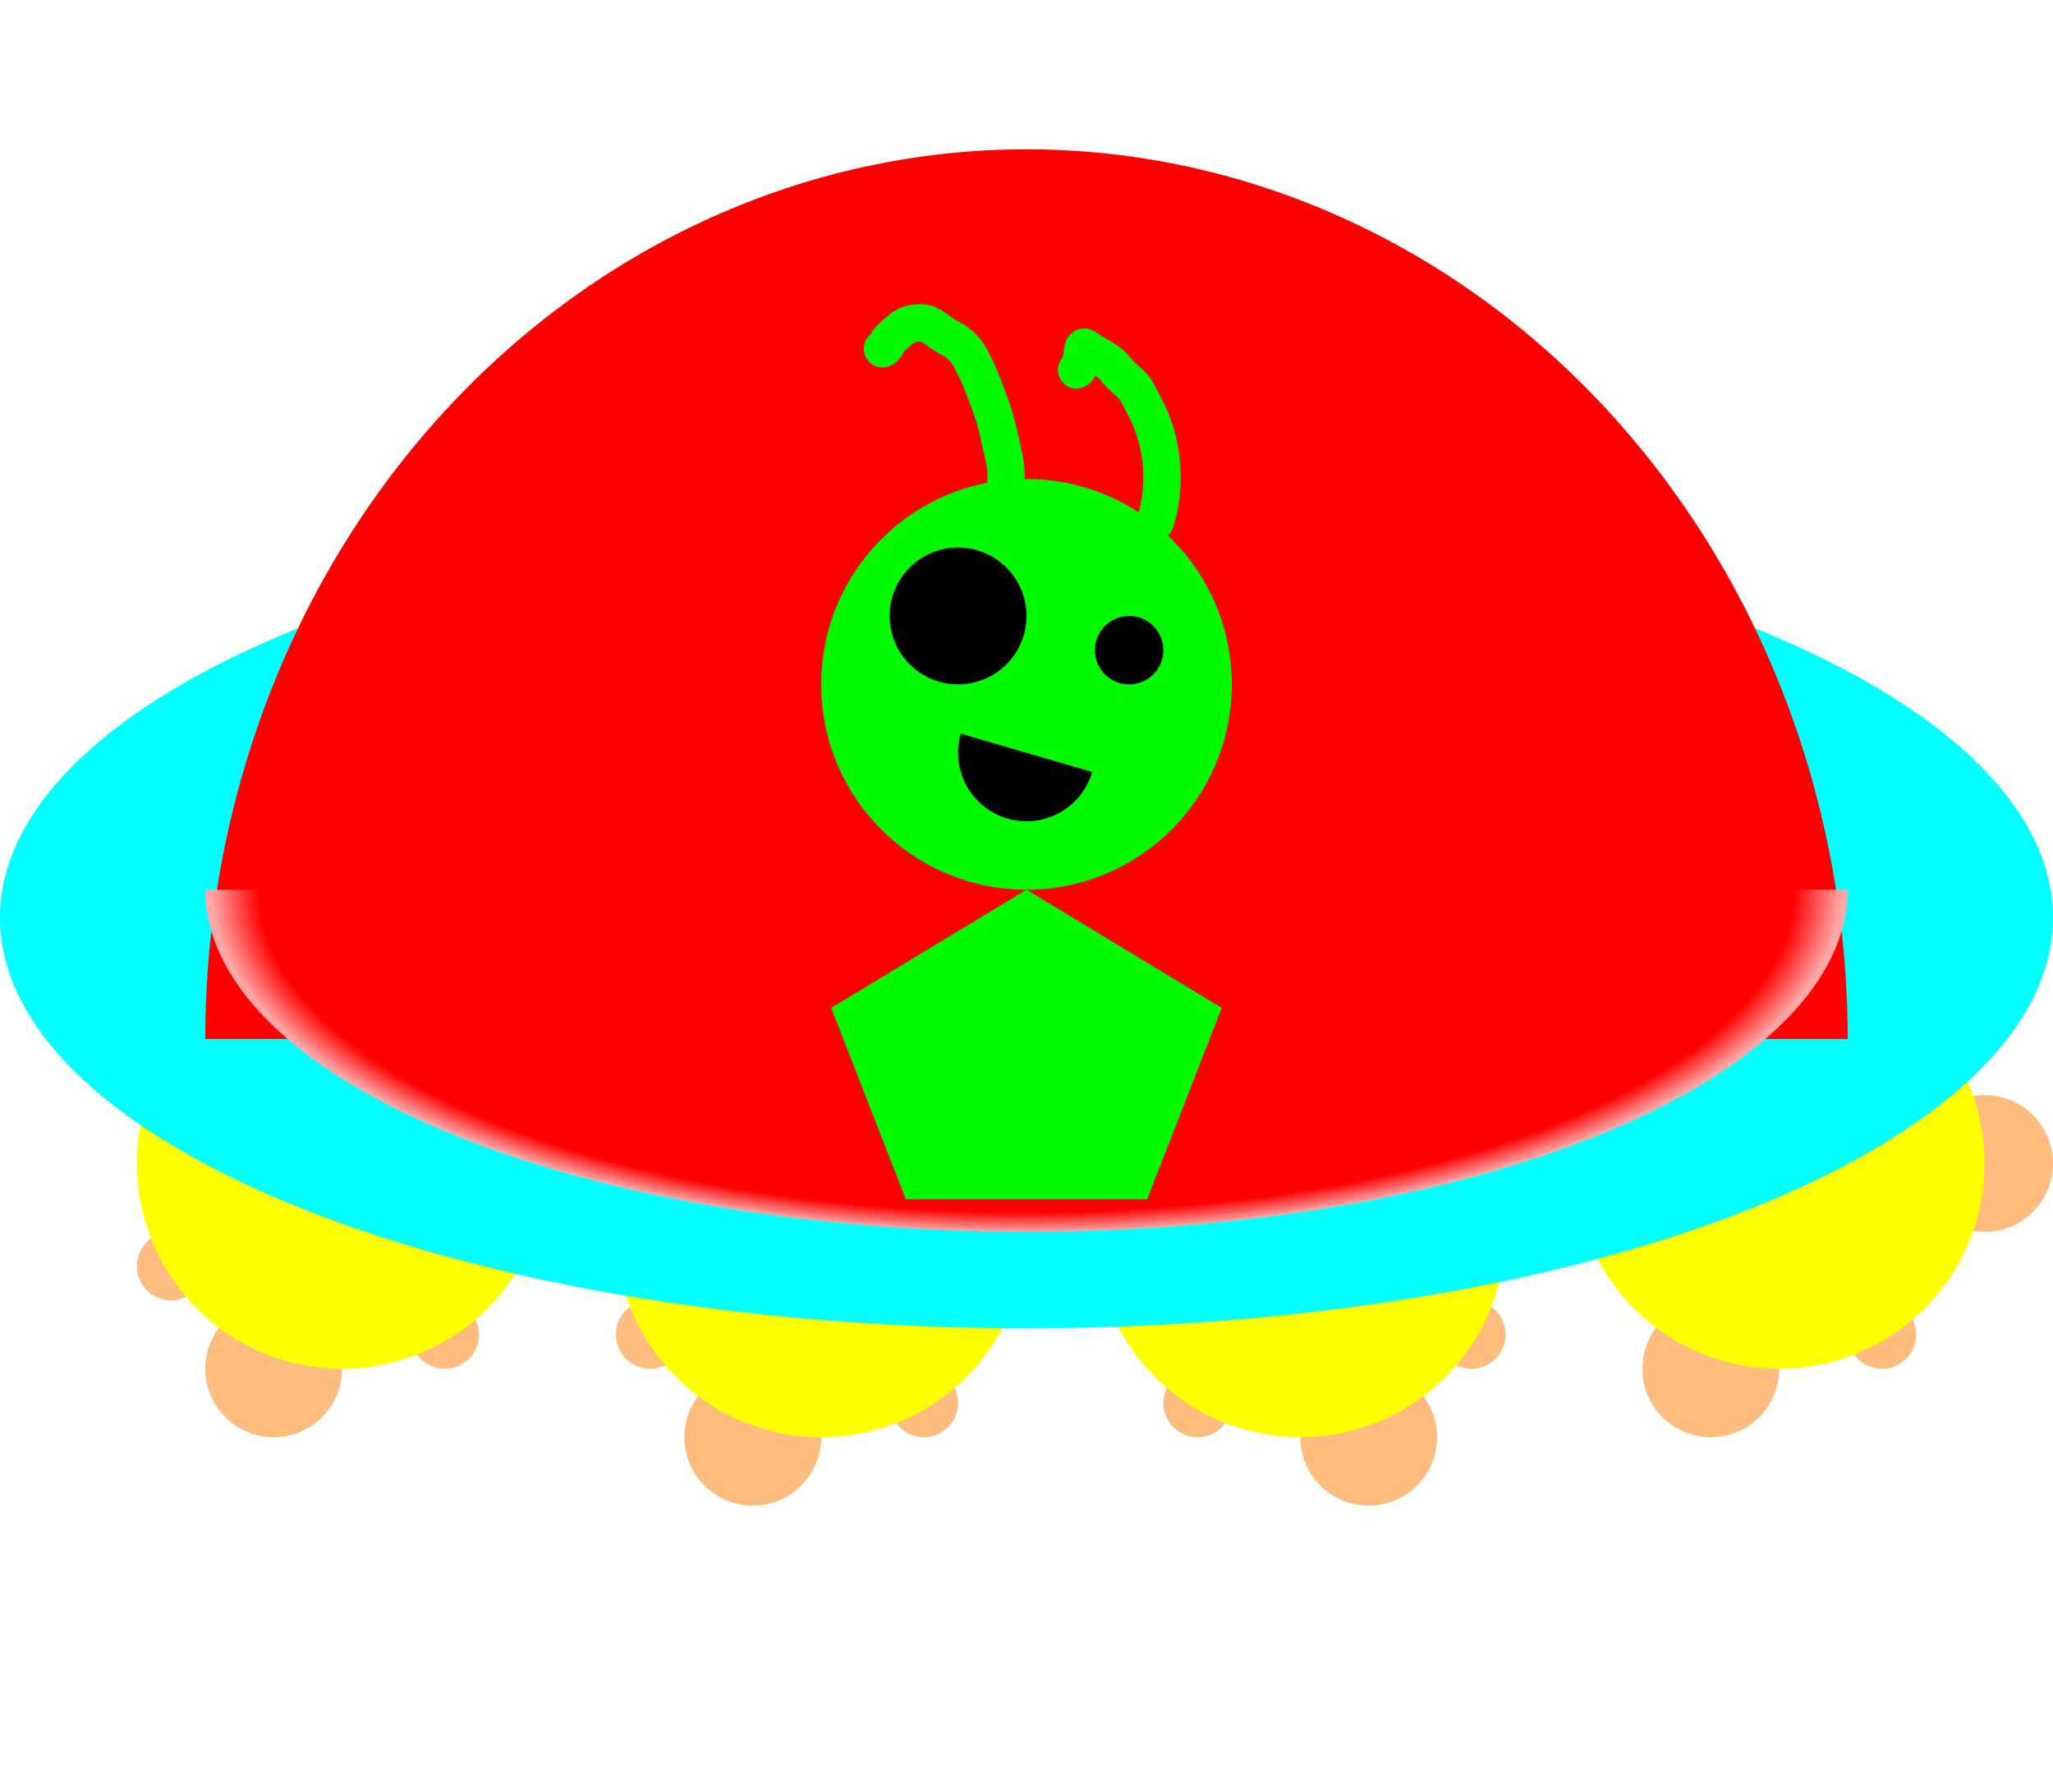 <svg width="55" height="48" viewBox="0 0 55 48" fill="none" xmlns="http://www.w3.org/2000/svg">
<g id="Frame 2">
<g id="rocket2">
<circle id="Ellipse 12" cx="4.583" cy="33.917" r="0.917" fill="#FF7A00" fill-opacity="0.5"/>
<circle id="Ellipse 18" cx="32.083" cy="37.583" r="0.917" fill="#FF7A00" fill-opacity="0.5"/>
<circle id="Ellipse 20" cx="39.417" cy="35.75" r="0.917" fill="#FF7A00" fill-opacity="0.5"/>
<circle id="Ellipse 21" cx="50.417" cy="35.75" r="0.917" fill="#FF7A00" fill-opacity="0.5"/>
<circle id="Ellipse 23" cx="53.167" cy="31.167" r="1.833" fill="#FF7A00" fill-opacity="0.5"/>
<circle id="Ellipse 17" cx="20.167" cy="38.5" r="1.833" fill="#FF7A00" fill-opacity="0.5"/>
<circle id="Ellipse 19" cx="36.667" cy="38.5" r="1.833" fill="#FF7A00" fill-opacity="0.5"/>
<circle id="Ellipse 22" cx="45.833" cy="36.667" r="1.833" fill="#FF7A00" fill-opacity="0.5"/>
<circle id="Ellipse 16" cx="24.75" cy="37.583" r="0.917" fill="#FF7A00" fill-opacity="0.5"/>
<circle id="Ellipse 15" cx="17.417" cy="35.75" r="0.917" fill="#FF7A00" fill-opacity="0.5"/>
<circle id="Ellipse 14" cx="11.917" cy="35.75" r="0.917" fill="#FF7A00" fill-opacity="0.5"/>
<circle id="Ellipse 13" cx="7.333" cy="36.667" r="1.833" fill="#FF7A00" fill-opacity="0.5"/>
</g>
<g id="rocket1">
<path id="Ellipse 8" d="M4.043 29.167C3.78 29.84 3.653 30.558 3.668 31.28C3.683 32.002 3.84 32.714 4.13 33.376C4.42 34.037 4.837 34.635 5.358 35.135C5.88 35.635 6.494 36.028 7.167 36.29C7.84 36.553 8.558 36.68 9.28 36.666C10.002 36.651 10.714 36.494 11.376 36.204C12.037 35.913 12.635 35.496 13.135 34.975C13.635 34.454 14.028 33.839 14.29 33.166L9.167 31.167L4.043 29.167Z" fill="#FFFF00"/>
<path id="Ellipse 10" d="M16.5 33C16.5 33.722 16.642 34.438 16.919 35.105C17.195 35.772 17.6 36.378 18.111 36.889C18.622 37.4 19.228 37.805 19.895 38.081C20.562 38.358 21.278 38.5 22 38.5C22.722 38.5 23.438 38.358 24.105 38.081C24.772 37.805 25.378 37.4 25.889 36.889C26.4 36.378 26.805 35.772 27.081 35.105C27.358 34.438 27.5 33.722 27.5 33H22L16.5 33Z" fill="#FFFF00"/>
<path id="Ellipse 11" d="M29.387 33.77C29.489 34.485 29.73 35.173 30.097 35.795C30.464 36.417 30.95 36.961 31.527 37.395C32.104 37.83 32.761 38.146 33.461 38.326C34.16 38.506 34.888 38.547 35.603 38.446C36.319 38.345 37.007 38.104 37.629 37.737C38.251 37.37 38.794 36.883 39.229 36.306C39.663 35.729 39.979 35.072 40.159 34.373C40.34 33.673 40.38 32.945 40.279 32.23L34.833 33L29.387 33.77Z" fill="#FFFF00"/>
<path id="Ellipse 9" d="M42.456 32.926C42.711 33.681 43.126 34.371 43.674 34.949C44.222 35.528 44.889 35.98 45.628 36.275C46.368 36.57 47.163 36.701 47.958 36.659C48.754 36.617 49.53 36.402 50.234 36.031C50.939 35.659 51.554 35.138 52.037 34.505C52.521 33.873 52.861 33.142 53.035 32.365C53.208 31.588 53.211 30.782 53.042 30.003C52.874 29.225 52.538 28.493 52.059 27.857L47.667 31.167L42.456 32.926Z" fill="#FFFF00"/>
</g>
<g id="spaceship">
<g id="Ellipse 1" filter="url(#filter0_d)">
<ellipse cx="27.5" cy="23.833" rx="27.5" ry="11" fill="#00FFFF"/>
</g>
<g id="Ellipse 2" filter="url(#filter1_i)">
<path d="M49.5 23.833C49.5 17.512 47.182 11.45 43.056 6.981C38.931 2.511 33.335 4.77222e-07 27.5 0C21.665 -4.77222e-07 16.07 2.511 11.944 6.981C7.818 11.45 5.5 17.512 5.5 23.833L27.5 23.833H49.5Z" fill="#FF0000"/>
</g>
<path id="Ellipse 3" d="M49.5 23.833C49.5 25.037 48.931 26.229 47.825 27.341C46.72 28.453 45.099 29.464 43.056 30.315C41.014 31.166 38.588 31.842 35.919 32.302C33.25 32.763 30.389 33 27.5 33C24.611 33 21.75 32.763 19.081 32.302C16.412 31.842 13.986 31.166 11.944 30.315C9.901 29.464 8.28 28.453 7.175 27.341C6.069 26.229 5.5 25.037 5.5 23.833L27.5 23.833H49.5Z" fill="url(#paint0_radial)"/>
</g>
<g id="alien">
<circle id="Ellipse 4" cx="27.5" cy="18.333" r="5.5" fill="#00FA00"/>
<circle id="Ellipse 5" cx="30.25" cy="17.417" r="0.917" fill="black"/>
<circle id="Ellipse 6" cx="25.667" cy="16.5" r="1.833" fill="black"/>
<path id="Ellipse 7" d="M29.26 20.679C29.125 21.146 28.809 21.54 28.383 21.774C27.956 22.008 27.455 22.063 26.988 21.927C26.521 21.791 26.127 21.475 25.893 21.049C25.659 20.623 25.604 20.121 25.74 19.654L27.5 20.167L29.26 20.679Z" fill="black"/>
<path id="Vector 1" d="M26.932 13.038C26.999 12.629 26.898 12.252 26.81 11.86C26.748 11.58 26.683 11.275 26.587 11.007C26.397 10.474 26.225 9.99 25.957 9.522C25.831 9.301 25.613 9.137 25.389 9.025C25.186 8.924 24.933 8.65 24.698 8.65C24.401 8.65 24.278 8.688 24.048 8.894C23.974 8.96 23.907 9.017 23.836 9.088C23.757 9.167 23.752 9.304 23.642 9.341" stroke="#00FA00" stroke-linecap="round" stroke-linejoin="round"/>
<path id="Vector 2" d="M30.954 13.972C31.272 12.959 31.157 11.778 30.649 10.864C30.547 10.681 30.465 10.458 30.313 10.307C30.185 10.179 30.005 10.048 29.898 9.901C29.699 9.628 29.331 9.513 29.076 9.309C28.983 9.235 28.997 9.546 28.984 9.585C28.953 9.672 28.919 9.871 28.842 9.91" stroke="#00FA00" stroke-linecap="round" stroke-linejoin="round"/>
<path id="Polygon 1" d="M27.5 23.833L32.731 27L30.733 32.125H24.267L22.269 27L27.5 23.833Z" fill="#00FA00"/>
</g>
</g>
<defs>
<filter id="filter0_d" x="0" y="12.833" width="55" height="22.75" filterUnits="userSpaceOnUse" color-interpolation-filters="sRGB">
<feFlood flood-opacity="0" result="BackgroundImageFix"/>
<feColorMatrix in="SourceAlpha" type="matrix" values="0 0 0 0 0 0 0 0 0 0 0 0 0 0 0 0 0 0 127 0"/>
<feOffset dy="0.75"/>
<feColorMatrix type="matrix" values="0 0 0 0 0 0 0 0 0 0.621 0 0 0 0 0.621 0 0 0 1 0"/>
<feBlend mode="normal" in2="BackgroundImageFix" result="effect1_dropShadow"/>
<feBlend mode="normal" in="SourceGraphic" in2="effect1_dropShadow" result="shape"/>
</filter>
<filter id="filter1_i" x="5.5" y="0" width="44" height="25.833" filterUnits="userSpaceOnUse" color-interpolation-filters="sRGB">
<feFlood flood-opacity="0" result="BackgroundImageFix"/>
<feBlend mode="normal" in="SourceGraphic" in2="BackgroundImageFix" result="shape"/>
<feColorMatrix in="SourceAlpha" type="matrix" values="0 0 0 0 0 0 0 0 0 0 0 0 0 0 0 0 0 0 127 0" result="hardAlpha"/>
<feOffset dy="4"/>
<feGaussianBlur stdDeviation="1"/>
<feComposite in2="hardAlpha" operator="arithmetic" k2="-1" k3="1"/>
<feColorMatrix type="matrix" values="0 0 0 0 1 0 0 0 0 1 0 0 0 0 1 0 0 0 0.25 0"/>
<feBlend mode="normal" in2="shape" result="effect1_innerShadow"/>
</filter>
<radialGradient id="paint0_radial" cx="0" cy="0" r="1" gradientUnits="userSpaceOnUse" gradientTransform="translate(27.5 23.833) rotate(90) scale(9.167 22)">
<stop offset="0.941" stop-color="#FF0000"/>
<stop offset="1" stop-color="#FFA7A7"/>
</radialGradient>
</defs>
</svg>
